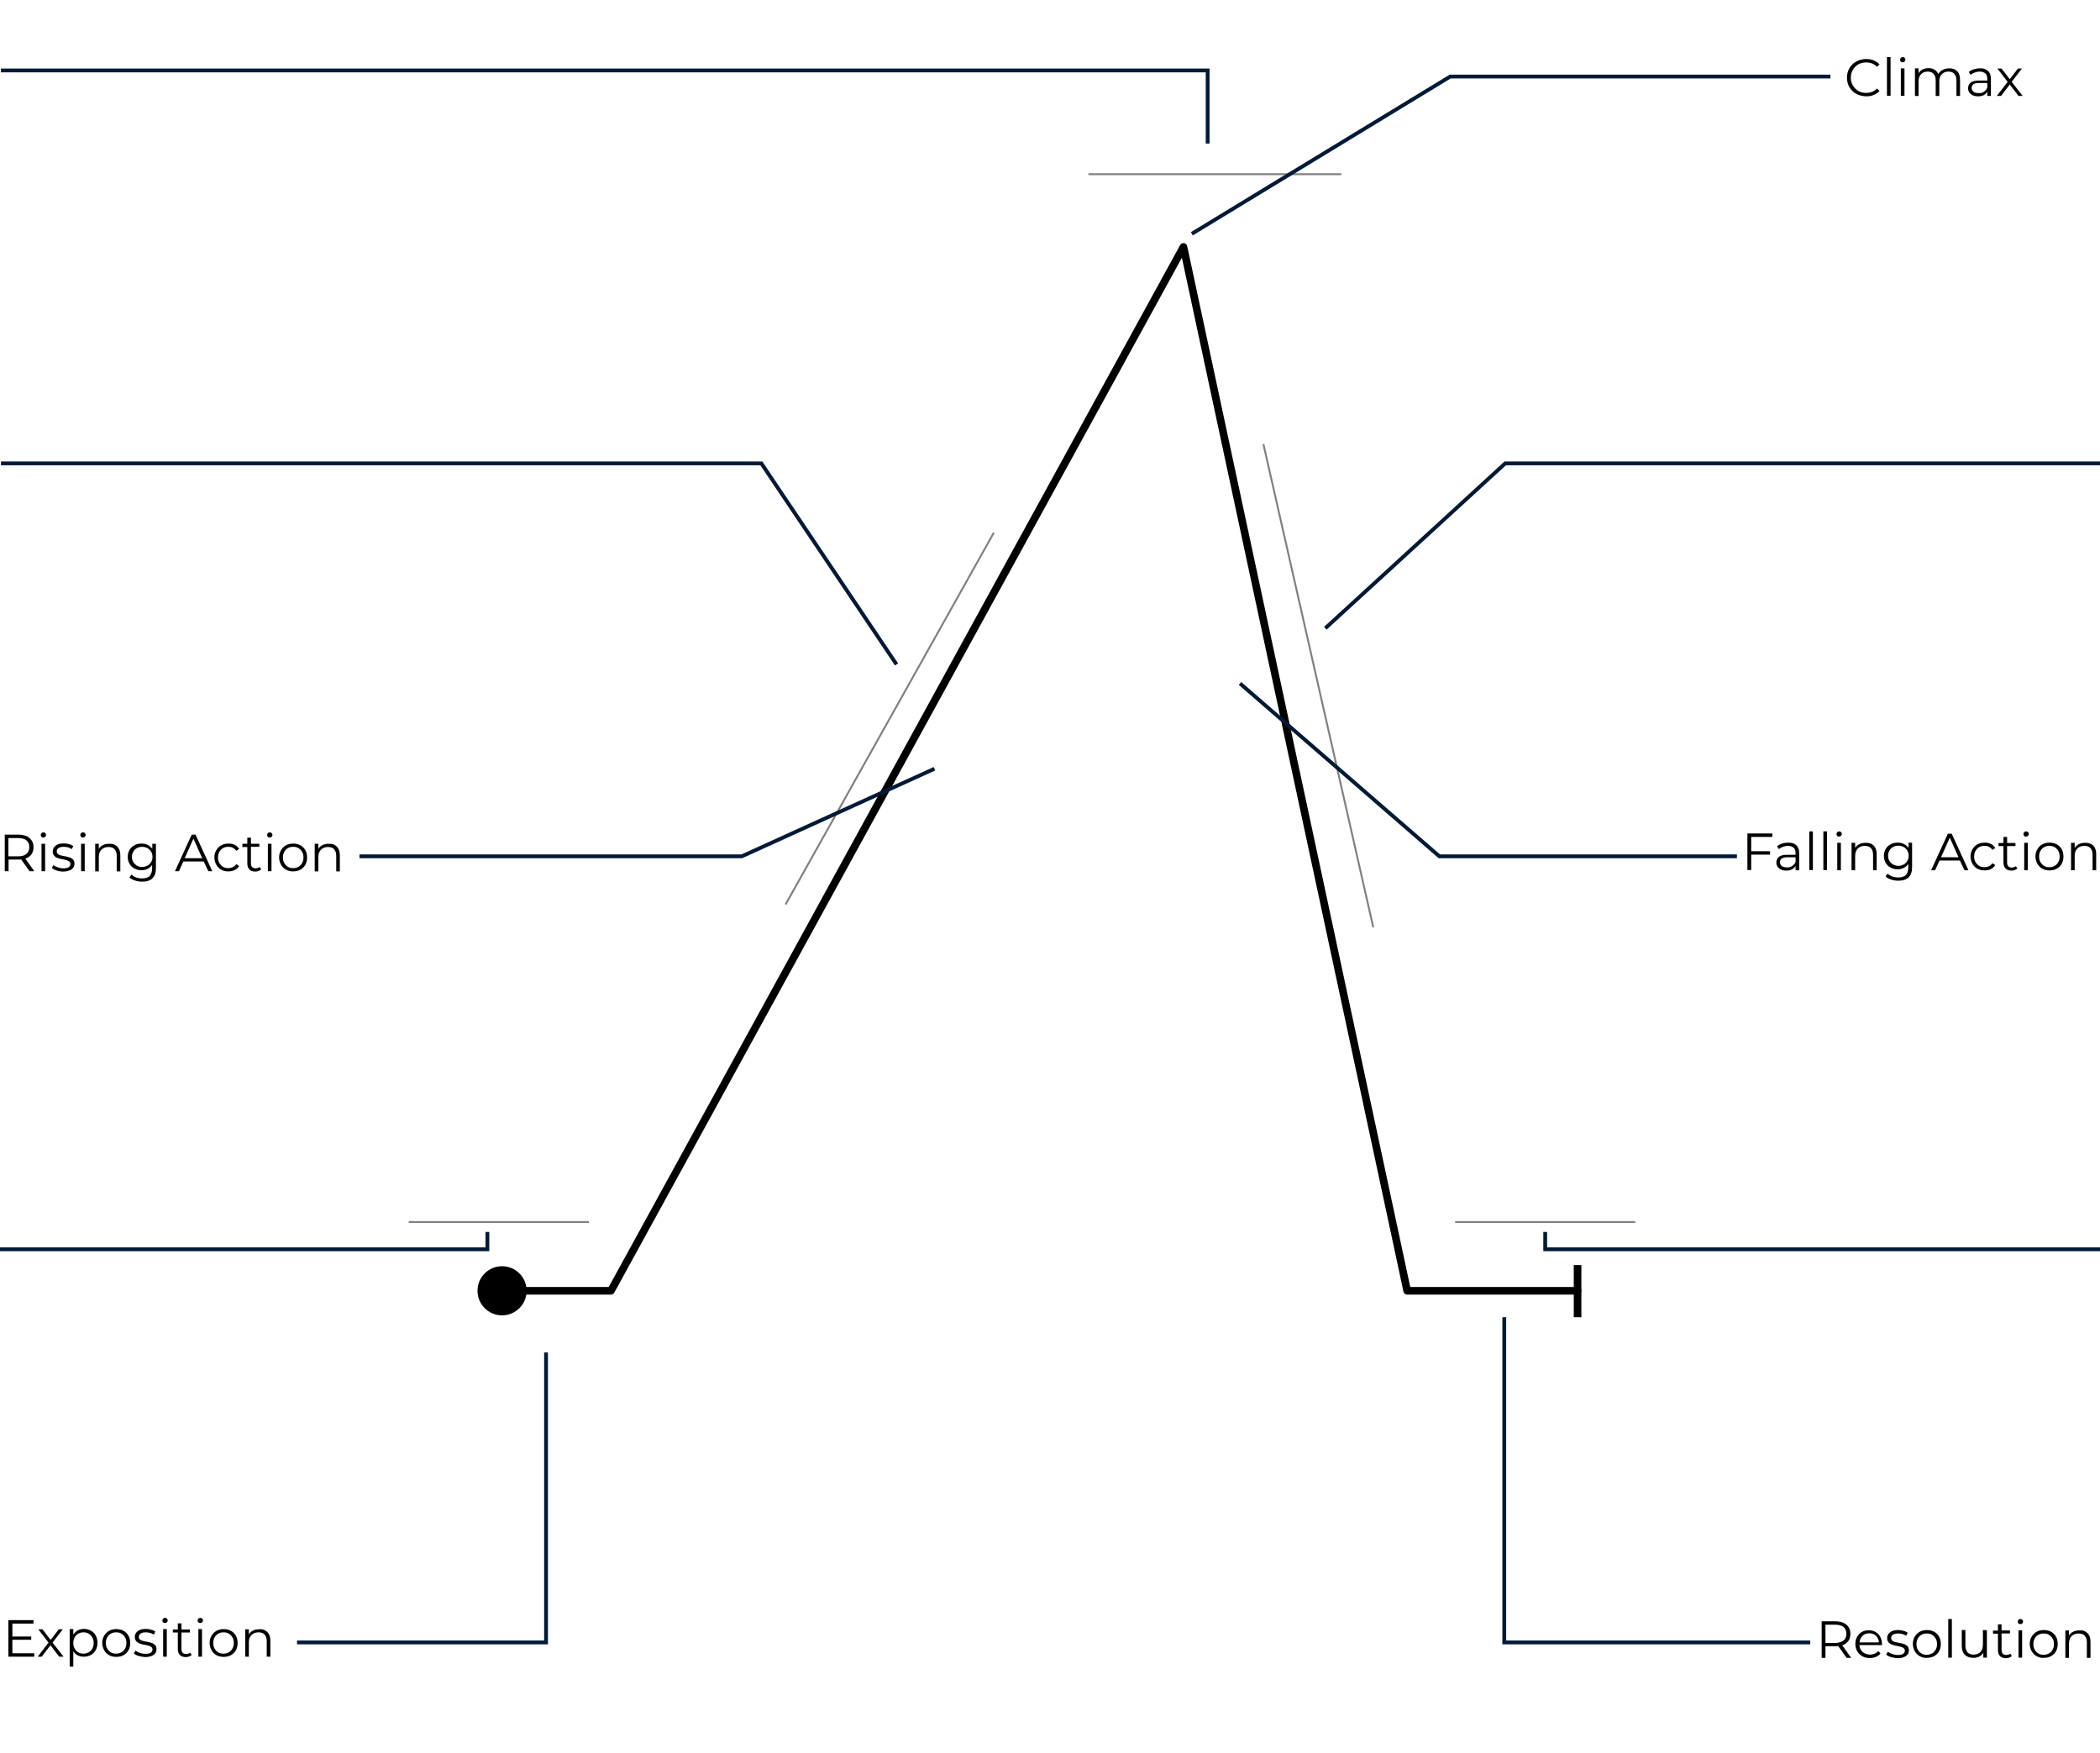 <?xml version="1.0" encoding="UTF-8" standalone="no"?>
<svg
   xmlns:dc="http://purl.org/dc/elements/1.1/"
   xmlns:cc="http://creativecommons.org/ns#"
   xmlns:rdf="http://www.w3.org/1999/02/22-rdf-syntax-ns#"
   xmlns:svg="http://www.w3.org/2000/svg"
   xmlns="http://www.w3.org/2000/svg"
   xmlns:sodipodi="http://sodipodi.sourceforge.net/DTD/sodipodi-0.dtd"
   xmlns:inkscape="http://www.inkscape.org/namespaces/inkscape"
   version="1.1"
   x="0px"
   y="0px"
   viewBox="0 0 1103 921"
   xml:space="preserve"
   id="svg156"
   sodipodi:docname="OPX_Comp_Ch 04_Med01.svg"
   width="1103"
   height="921"
   inkscape:version="1.0.2 (e86c870879, 2021-01-15, custom)"><defs
   id="defs160" /><sodipodi:namedview
   pagecolor="#ffffff"
   bordercolor="#666666"
   borderopacity="1"
   objecttolerance="10"
   gridtolerance="10"
   guidetolerance="10"
   inkscape:pageopacity="0"
   inkscape:pageshadow="2"
   inkscape:window-width="1920"
   inkscape:window-height="1017"
   id="namedview158"
   showgrid="false"
   inkscape:zoom="0.94469628"
   inkscape:cx="551.5"
   inkscape:cy="128.05846"
   inkscape:window-x="-8"
   inkscape:window-y="-8"
   inkscape:window-maximized="1"
   inkscape:current-layer="svg156" />
<style
   type="text/css"
   id="style2">
	.st0{fill:#FFFFFF;}
	.st1{fill:none;stroke:#000000;stroke-width:4;stroke-linecap:round;stroke-linejoin:round;stroke-miterlimit:10;}
	.st2{fill:none;stroke:#000000;stroke-width:4;stroke-miterlimit:10;}
	.st3{fill:none;stroke:#827F7F;stroke-miterlimit:10;}
	.st4{fill:none;stroke:#001A36;stroke-width:2;stroke-miterlimit:10;}
</style>

<g
   id="Layer_1"
   transform="translate(0,27.2)">
	<g
   id="g31">
		<path
   d="m 15.5,430.4 -4.4,-6.2 c -0.5,0.1 -1,0.1 -1.5,0.1 H 4.5 v 6.1 h -2 v -19.2 h 7.2 c 2.4,0 4.4,0.6 5.8,1.8 1.4,1.2 2.1,2.8 2.1,4.8 0,1.5 -0.4,2.8 -1.1,3.8 -0.8,1 -1.8,1.8 -3.2,2.2 l 4.7,6.6 z m -1.6,-9.1 c 1,-0.8 1.5,-2 1.5,-3.5 0,-1.6 -0.5,-2.7 -1.5,-3.6 -1,-0.8 -2.5,-1.2 -4.4,-1.2 H 4.4 v 9.6 h 5.1 c 2,0 3.4,-0.4 4.4,-1.3 z"
   id="path7" />
		<path
   d="m 21.8,412.4 c -0.3,-0.3 -0.4,-0.6 -0.4,-1 0,-0.4 0.1,-0.7 0.4,-1 0.3,-0.3 0.6,-0.4 1,-0.4 0.4,0 0.7,0.1 1,0.4 0.3,0.3 0.4,0.6 0.4,0.9 0,0.4 -0.1,0.7 -0.4,1 -0.3,0.3 -0.6,0.4 -1,0.4 -0.4,0.1 -0.7,0 -1,-0.3 z m 0,3.6 h 1.9 v 14.4 h -1.9 z"
   id="path9" />
		<path
   d="m 29.7,430 c -1.1,-0.3 -1.9,-0.8 -2.5,-1.3 l 0.9,-1.5 c 0.6,0.5 1.4,0.9 2.3,1.2 0.9,0.3 1.9,0.5 2.8,0.5 1.3,0 2.3,-0.2 2.9,-0.6 0.6,-0.4 0.9,-1 0.9,-1.7 0,-0.5 -0.2,-0.9 -0.5,-1.2 -0.3,-0.3 -0.8,-0.5 -1.3,-0.7 -0.5,-0.2 -1.2,-0.3 -2.1,-0.5 -1.2,-0.2 -2.1,-0.4 -2.8,-0.7 -0.7,-0.2 -1.3,-0.6 -1.8,-1.2 -0.5,-0.5 -0.8,-1.3 -0.8,-2.3 0,-1.2 0.5,-2.2 1.5,-3 1,-0.8 2.4,-1.2 4.2,-1.2 0.9,0 1.9,0.1 2.8,0.4 0.9,0.2 1.7,0.6 2.3,1 l -0.8,1.6 c -1.2,-0.8 -2.6,-1.2 -4.2,-1.2 -1.2,0 -2.2,0.2 -2.8,0.7 -0.6,0.4 -0.9,1 -0.9,1.7 0,0.5 0.2,1 0.5,1.3 0.4,0.3 0.8,0.6 1.3,0.7 0.5,0.2 1.3,0.3 2.2,0.5 1.2,0.2 2.1,0.4 2.8,0.7 0.7,0.2 1.3,0.6 1.8,1.1 0.5,0.5 0.7,1.3 0.7,2.2 0,1.3 -0.5,2.3 -1.6,3 -1.1,0.7 -2.5,1.1 -4.4,1.1 -1.2,0 -2.3,-0.2 -3.4,-0.6 z"
   id="path11" />
		<path
   d="m 42.6,412.4 c -0.3,-0.3 -0.4,-0.6 -0.4,-1 0,-0.4 0.1,-0.7 0.4,-1 0.3,-0.3 0.6,-0.4 1,-0.4 0.4,0 0.7,0.1 1,0.4 0.3,0.3 0.4,0.6 0.4,0.9 0,0.4 -0.1,0.7 -0.4,1 -0.3,0.3 -0.6,0.4 -1,0.4 -0.4,0 -0.8,0 -1,-0.3 z m 0,3.6 h 1.9 v 14.4 h -1.9 z"
   id="path13" />
		<path
   d="m 61.6,417.5 c 1.1,1.1 1.6,2.6 1.6,4.6 v 8.4 h -1.9 v -8.2 c 0,-1.5 -0.4,-2.6 -1.1,-3.4 -0.7,-0.8 -1.8,-1.2 -3.2,-1.2 -1.6,0 -2.8,0.5 -3.7,1.4 -0.9,0.9 -1.4,2.2 -1.4,3.8 v 7.6 H 50 V 416 h 1.9 v 2.7 c 0.5,-0.9 1.3,-1.6 2.2,-2 0.9,-0.5 2,-0.7 3.3,-0.7 1.7,-0.1 3.1,0.4 4.2,1.5 z"
   id="path15" />
		<path
   d="m 81.9,416 v 12.7 c 0,2.4 -0.6,4.3 -1.8,5.4 -1.2,1.2 -3,1.8 -5.4,1.8 -1.3,0 -2.6,-0.2 -3.8,-0.6 -1.2,-0.4 -2.2,-0.9 -2.9,-1.6 l 1,-1.5 c 0.7,0.6 1.5,1.1 2.5,1.5 1,0.3 2,0.5 3.1,0.5 1.8,0 3.2,-0.4 4,-1.3 0.8,-0.9 1.3,-2.2 1.3,-4 v -1.8 c -0.6,0.9 -1.4,1.6 -2.4,2.1 -1,0.5 -2.1,0.7 -3.2,0.7 -1.4,0 -2.6,-0.3 -3.7,-0.9 -1.1,-0.6 -2,-1.4 -2.6,-2.5 -0.6,-1.1 -0.9,-2.3 -0.9,-3.6 0,-1.4 0.3,-2.6 0.9,-3.6 0.6,-1.1 1.5,-1.9 2.6,-2.5 1.1,-0.6 2.3,-0.9 3.7,-0.9 1.2,0 2.3,0.2 3.3,0.7 1,0.5 1.8,1.2 2.4,2.1 V 416 Z m -4.5,11.5 c 0.8,-0.4 1.5,-1.1 2,-1.9 0.5,-0.8 0.7,-1.7 0.7,-2.7 0,-1 -0.2,-1.9 -0.7,-2.7 -0.5,-0.8 -1.1,-1.4 -1.9,-1.9 -0.8,-0.4 -1.8,-0.7 -2.8,-0.7 -1,0 -2,0.2 -2.8,0.7 -0.8,0.4 -1.5,1.1 -1.9,1.9 -0.5,0.8 -0.7,1.7 -0.7,2.7 0,1 0.2,1.9 0.7,2.7 0.5,0.8 1.1,1.4 1.9,1.9 0.8,0.5 1.8,0.7 2.8,0.7 1,0 1.8,-0.3 2.7,-0.7 z"
   id="path17" />
		<path
   d="M 107,425.3 H 96.3 l -2.3,5.1 h -2.1 l 8.8,-19.2 h 2 l 8.8,19.2 h -2.1 z m -0.8,-1.7 -4.6,-10.3 -4.6,10.3 z"
   id="path19" />
		<path
   d="m 116.2,429.6 c -1.1,-0.6 -2,-1.5 -2.6,-2.6 -0.6,-1.1 -1,-2.4 -1,-3.8 0,-1.4 0.3,-2.7 1,-3.8 0.6,-1.1 1.5,-2 2.6,-2.6 1.1,-0.6 2.4,-0.9 3.8,-0.9 1.2,0 2.4,0.2 3.3,0.7 1,0.5 1.7,1.2 2.3,2.1 l -1.5,1 c -0.5,-0.7 -1.1,-1.2 -1.8,-1.6 -0.7,-0.4 -1.5,-0.5 -2.4,-0.5 -1,0 -2,0.2 -2.8,0.7 -0.8,0.5 -1.5,1.1 -1.9,2 -0.5,0.9 -0.7,1.8 -0.7,2.9 0,1.1 0.2,2.1 0.7,2.9 0.5,0.8 1.1,1.5 1.9,2 0.8,0.5 1.8,0.7 2.8,0.7 0.9,0 1.7,-0.2 2.4,-0.5 0.7,-0.3 1.3,-0.9 1.8,-1.6 l 1.5,1 c -0.6,0.9 -1.3,1.6 -2.3,2.1 -1,0.5 -2.1,0.7 -3.3,0.7 -1.4,0.1 -2.7,-0.3 -3.8,-0.9 z"
   id="path21" />
		<path
   d="m 137.2,429.5 c -0.4,0.3 -0.8,0.6 -1.4,0.8 -0.5,0.2 -1.1,0.3 -1.7,0.3 -1.4,0 -2.4,-0.4 -3.1,-1.1 -0.7,-0.7 -1.1,-1.8 -1.1,-3.1 v -8.7 h -2.6 V 416 h 2.6 v -3.2 h 1.9 v 3.2 h 4.4 v 1.6 h -4.4 v 8.6 c 0,0.9 0.2,1.5 0.6,2 0.4,0.4 1,0.7 1.8,0.7 0.4,0 0.8,-0.1 1.2,-0.2 0.4,-0.1 0.7,-0.3 1,-0.5 z"
   id="path23" />
		<path
   d="m 140.7,412.4 c -0.3,-0.3 -0.4,-0.6 -0.4,-1 0,-0.4 0.1,-0.7 0.4,-1 0.3,-0.3 0.6,-0.4 1,-0.4 0.4,0 0.7,0.1 1,0.4 0.3,0.3 0.4,0.6 0.4,0.9 0,0.4 -0.1,0.7 -0.4,1 -0.3,0.3 -0.6,0.4 -1,0.4 -0.4,0 -0.7,0 -1,-0.3 z m 0,3.6 h 1.9 v 14.4 h -1.9 z"
   id="path25" />
		<path
   d="m 150.2,429.6 c -1.1,-0.6 -2,-1.5 -2.6,-2.6 -0.6,-1.1 -1,-2.4 -1,-3.8 0,-1.4 0.3,-2.7 1,-3.8 0.6,-1.1 1.5,-2 2.6,-2.6 1.1,-0.6 2.4,-0.9 3.8,-0.9 1.4,0 2.6,0.3 3.8,0.9 1.1,0.6 2,1.5 2.6,2.6 0.6,1.1 0.9,2.4 0.9,3.8 0,1.4 -0.3,2.7 -0.9,3.8 -0.6,1.1 -1.5,2 -2.6,2.6 -1.1,0.6 -2.4,0.9 -3.8,0.9 -1.4,0.1 -2.6,-0.3 -3.8,-0.9 z m 6.6,-1.5 c 0.8,-0.5 1.4,-1.1 1.9,-2 0.5,-0.9 0.7,-1.8 0.7,-2.9 0,-1.1 -0.2,-2.1 -0.7,-2.9 -0.5,-0.9 -1.1,-1.5 -1.9,-2 -0.8,-0.5 -1.7,-0.7 -2.8,-0.7 -1,0 -1.9,0.2 -2.8,0.7 -0.8,0.5 -1.5,1.1 -1.9,2 -0.5,0.9 -0.7,1.8 -0.7,2.9 0,1.1 0.2,2.1 0.7,2.9 0.5,0.9 1.1,1.5 1.9,2 0.8,0.5 1.7,0.7 2.8,0.7 1,0 1.9,-0.2 2.8,-0.7 z"
   id="path27" />
		<path
   d="m 176.9,417.5 c 1.1,1.1 1.6,2.6 1.6,4.6 v 8.4 h -1.9 v -8.2 c 0,-1.5 -0.4,-2.6 -1.1,-3.4 -0.7,-0.8 -1.8,-1.2 -3.2,-1.2 -1.6,0 -2.8,0.5 -3.7,1.4 -0.9,0.9 -1.4,2.2 -1.4,3.8 v 7.6 h -1.9 V 416 h 1.9 v 2.7 c 0.5,-0.9 1.3,-1.6 2.2,-2 0.9,-0.5 2,-0.7 3.3,-0.7 1.7,-0.1 3.2,0.4 4.2,1.5 z"
   id="path29" />
	</g>
	<g
   id="g53">
		<path
   d="M 18,841.2 V 843 H 4.4 v -19.2 h 13.2 v 1.8 H 6.5 v 6.8 h 9.9 v 1.7 H 6.5 v 7.1 z"
   id="path33" />
		<path
   d="m 31.1,843 -4.6,-6 -4.6,6 h -2.1 l 5.7,-7.4 -5.4,-7 h 2.2 l 4.3,5.6 4.3,-5.6 H 33 l -5.4,7 5.8,7.4 z"
   id="path35" />
		<path
   d="m 47.7,829.3 c 1.1,0.6 2,1.5 2.6,2.6 0.6,1.1 0.9,2.4 0.9,3.8 0,1.4 -0.3,2.7 -0.9,3.8 -0.6,1.1 -1.5,2 -2.6,2.6 -1.1,0.6 -2.3,0.9 -3.7,0.9 -1.2,0 -2.2,-0.2 -3.2,-0.7 -0.9,-0.5 -1.7,-1.2 -2.3,-2.1 v 8 h -1.9 v -19.7 h 1.9 v 2.9 c 0.6,-0.9 1.4,-1.7 2.3,-2.2 1,-0.5 2,-0.8 3.2,-0.8 1.3,0 2.6,0.3 3.7,0.9 z m -1.1,11.4 c 0.8,-0.5 1.5,-1.1 1.9,-2 0.5,-0.9 0.7,-1.8 0.7,-2.9 0,-1.1 -0.2,-2.1 -0.7,-2.9 -0.5,-0.9 -1.1,-1.5 -1.9,-2 -0.8,-0.5 -1.7,-0.7 -2.7,-0.7 -1,0 -1.9,0.2 -2.8,0.7 -0.8,0.5 -1.5,1.1 -1.9,2 -0.5,0.9 -0.7,1.8 -0.7,2.9 0,1.1 0.2,2.1 0.7,2.9 0.5,0.9 1.1,1.5 1.9,2 0.8,0.5 1.7,0.7 2.8,0.7 1,0 1.9,-0.3 2.7,-0.7 z"
   id="path37" />
		<path
   d="m 57.3,842.2 c -1.1,-0.6 -2,-1.5 -2.6,-2.6 -0.6,-1.1 -1,-2.4 -1,-3.8 0,-1.4 0.3,-2.7 1,-3.8 0.6,-1.1 1.5,-2 2.6,-2.6 1.1,-0.6 2.4,-0.9 3.8,-0.9 1.4,0 2.6,0.3 3.8,0.9 1.1,0.6 2,1.5 2.6,2.6 0.6,1.1 0.9,2.4 0.9,3.8 0,1.4 -0.3,2.7 -0.9,3.8 -0.6,1.1 -1.5,2 -2.6,2.6 -1.1,0.6 -2.4,0.9 -3.8,0.9 -1.5,0 -2.7,-0.3 -3.8,-0.9 z m 6.5,-1.5 c 0.8,-0.5 1.4,-1.1 1.9,-2 0.5,-0.9 0.7,-1.8 0.7,-2.9 0,-1.1 -0.2,-2.1 -0.7,-2.9 -0.5,-0.9 -1.1,-1.5 -1.9,-2 -0.8,-0.5 -1.7,-0.7 -2.8,-0.7 -1,0 -1.9,0.2 -2.8,0.7 -0.8,0.5 -1.5,1.1 -1.9,2 -0.5,0.9 -0.7,1.8 -0.7,2.9 0,1.1 0.2,2.1 0.7,2.9 0.5,0.9 1.1,1.5 1.9,2 0.8,0.5 1.7,0.7 2.8,0.7 1.1,0 2,-0.3 2.8,-0.7 z"
   id="path39" />
		<path
   d="m 72.8,842.6 c -1.1,-0.3 -1.9,-0.8 -2.5,-1.3 l 0.9,-1.5 c 0.6,0.5 1.4,0.9 2.3,1.2 0.9,0.3 1.9,0.5 2.8,0.5 1.3,0 2.3,-0.2 2.9,-0.6 0.6,-0.4 0.9,-1 0.9,-1.7 0,-0.5 -0.2,-0.9 -0.5,-1.2 -0.3,-0.3 -0.8,-0.5 -1.3,-0.7 -0.5,-0.2 -1.2,-0.3 -2.1,-0.5 -1.2,-0.2 -2.1,-0.4 -2.8,-0.7 -0.7,-0.3 -1.3,-0.6 -1.8,-1.2 -0.5,-0.5 -0.8,-1.3 -0.8,-2.3 0,-1.2 0.5,-2.2 1.5,-3 1,-0.8 2.4,-1.2 4.2,-1.2 0.9,0 1.9,0.1 2.8,0.4 0.9,0.2 1.7,0.6 2.3,1 l -0.8,1.6 c -1.2,-0.8 -2.6,-1.2 -4.2,-1.2 -1.2,0 -2.2,0.2 -2.8,0.7 -0.6,0.4 -0.9,1 -0.9,1.7 0,0.5 0.2,1 0.5,1.3 0.4,0.3 0.8,0.6 1.3,0.7 0.5,0.2 1.3,0.3 2.2,0.5 1.2,0.2 2.1,0.4 2.8,0.7 0.7,0.2 1.3,0.6 1.8,1.1 0.5,0.5 0.7,1.3 0.7,2.2 0,1.3 -0.5,2.3 -1.6,3 -1.1,0.7 -2.5,1.1 -4.4,1.1 -1.2,-0.1 -2.3,-0.3 -3.4,-0.6 z"
   id="path41" />
		<path
   d="m 85.7,825 c -0.3,-0.3 -0.4,-0.6 -0.4,-1 0,-0.4 0.1,-0.7 0.4,-1 0.3,-0.3 0.6,-0.4 1,-0.4 0.4,0 0.7,0.1 1,0.4 0.3,0.3 0.4,0.6 0.4,0.9 0,0.4 -0.1,0.7 -0.4,1 -0.3,0.3 -0.6,0.4 -1,0.4 -0.4,0 -0.7,-0.1 -1,-0.3 z m 0,3.5 h 1.9 V 843 h -1.9 z"
   id="path43" />
		<path
   d="m 100.7,842.1 c -0.4,0.3 -0.8,0.6 -1.4,0.8 -0.5,0.2 -1.1,0.3 -1.7,0.3 -1.4,0 -2.4,-0.4 -3.1,-1.1 -0.7,-0.7 -1.1,-1.8 -1.1,-3.1 v -8.7 h -2.6 v -1.6 h 2.6 v -3.2 h 1.9 v 3.2 h 4.4 v 1.6 h -4.4 v 8.6 c 0,0.9 0.2,1.5 0.6,2 0.4,0.4 1,0.7 1.8,0.7 0.4,0 0.8,-0.1 1.2,-0.2 0.4,-0.1 0.7,-0.3 1,-0.5 z"
   id="path45" />
		<path
   d="m 104.2,825 c -0.3,-0.3 -0.4,-0.6 -0.4,-1 0,-0.4 0.1,-0.7 0.4,-1 0.3,-0.3 0.6,-0.4 1,-0.4 0.4,0 0.7,0.1 1,0.4 0.3,0.3 0.4,0.6 0.4,0.9 0,0.4 -0.1,0.7 -0.4,1 -0.3,0.3 -0.6,0.4 -1,0.4 -0.4,0 -0.7,-0.1 -1,-0.3 z m 0,3.5 h 1.9 V 843 h -1.9 z"
   id="path47" />
		<path
   d="m 113.7,842.2 c -1.1,-0.6 -2,-1.5 -2.6,-2.6 -0.6,-1.1 -1,-2.4 -1,-3.8 0,-1.4 0.3,-2.7 1,-3.8 0.6,-1.1 1.5,-2 2.6,-2.6 1.1,-0.6 2.4,-0.9 3.8,-0.9 1.4,0 2.6,0.3 3.8,0.9 1.1,0.6 2,1.5 2.6,2.6 0.6,1.1 0.9,2.4 0.9,3.8 0,1.4 -0.3,2.7 -0.9,3.8 -0.6,1.1 -1.5,2 -2.6,2.6 -1.1,0.6 -2.4,0.9 -3.8,0.9 -1.4,0 -2.7,-0.3 -3.8,-0.9 z m 6.5,-1.5 c 0.8,-0.5 1.4,-1.1 1.9,-2 0.5,-0.9 0.7,-1.8 0.7,-2.9 0,-1.1 -0.2,-2.1 -0.7,-2.9 -0.5,-0.9 -1.1,-1.5 -1.9,-2 -0.8,-0.5 -1.7,-0.7 -2.8,-0.7 -1,0 -1.9,0.2 -2.8,0.7 -0.8,0.5 -1.5,1.1 -1.9,2 -0.5,0.9 -0.7,1.8 -0.7,2.9 0,1.1 0.2,2.1 0.7,2.9 0.5,0.9 1.1,1.5 1.9,2 0.8,0.5 1.7,0.7 2.8,0.7 1.1,0 2,-0.3 2.8,-0.7 z"
   id="path49" />
		<path
   d="m 140.4,830 c 1.1,1.1 1.6,2.6 1.6,4.6 v 8.4 h -1.9 v -8.2 c 0,-1.5 -0.4,-2.6 -1.1,-3.4 -0.7,-0.8 -1.8,-1.2 -3.2,-1.2 -1.6,0 -2.8,0.5 -3.7,1.4 -0.9,0.9 -1.4,2.2 -1.4,3.8 v 7.6 h -1.9 v -14.4 h 1.9 v 2.7 c 0.5,-0.9 1.3,-1.6 2.2,-2 0.9,-0.5 2,-0.7 3.3,-0.7 1.7,-0.2 3.1,0.4 4.2,1.4 z"
   id="path51" />
	</g>
	<g
   id="g67">
		<path
   d="m 975,22.1 c -1.5,-0.8 -2.7,-2 -3.6,-3.5 -0.9,-1.5 -1.3,-3.2 -1.3,-5 0,-1.8 0.4,-3.5 1.3,-5 0.9,-1.5 2.1,-2.7 3.6,-3.5 1.5,-0.8 3.3,-1.3 5.2,-1.3 1.4,0 2.7,0.2 3.9,0.7 1.2,0.5 2.2,1.2 3.1,2.1 l -1.3,1.3 c -1.5,-1.5 -3.4,-2.3 -5.7,-2.3 -1.5,0 -2.9,0.3 -4.1,1 -1.2,0.7 -2.2,1.6 -2.9,2.9 -0.7,1.2 -1.1,2.6 -1.1,4.1 0,1.5 0.4,2.9 1.1,4.1 0.7,1.2 1.7,2.2 2.9,2.9 1.2,0.7 2.6,1 4.1,1 2.3,0 4.2,-0.8 5.7,-2.3 l 1.3,1.3 c -0.8,0.9 -1.9,1.6 -3.1,2.1 -1.2,0.5 -2.5,0.7 -4,0.7 -1.9,-0.1 -3.6,-0.5 -5.1,-1.3 z"
   id="path55" />
		<path
   d="m 991.1,2.8 h 1.9 v 20.3 h -1.9 z"
   id="path57" />
		<path
   d="m 998.4,5.2 c -0.3,-0.3 -0.4,-0.6 -0.4,-1 0,-0.4 0.1,-0.7 0.4,-1 0.3,-0.3 0.6,-0.4 1,-0.4 0.4,0 0.7,0.1 1,0.4 0.3,0.3 0.4,0.6 0.4,0.9 0,0.4 -0.1,0.7 -0.4,1 -0.3,0.3 -0.6,0.4 -1,0.4 -0.4,0.1 -0.7,0 -1,-0.3 z m 0,3.5 h 1.9 v 14.4 h -1.9 z"
   id="path59" />
		<path
   d="m 1028,10.2 c 1,1 1.5,2.6 1.5,4.6 v 8.4 h -1.9 V 15 c 0,-1.5 -0.4,-2.6 -1.1,-3.4 -0.7,-0.8 -1.7,-1.2 -3.1,-1.2 -1.5,0 -2.7,0.5 -3.5,1.4 -0.9,0.9 -1.3,2.2 -1.3,3.8 v 7.6 h -1.9 V 15 c 0,-1.5 -0.4,-2.6 -1.1,-3.4 -0.7,-0.8 -1.7,-1.2 -3.1,-1.2 -1.5,0 -2.7,0.5 -3.5,1.4 -0.9,0.9 -1.3,2.2 -1.3,3.8 v 7.6 h -1.9 V 8.7 h 1.9 v 2.6 c 0.5,-0.9 1.2,-1.6 2.1,-2 0.9,-0.5 2,-0.7 3.2,-0.7 1.2,0 2.2,0.3 3.1,0.8 0.9,0.5 1.5,1.3 2,2.3 0.5,-1 1.3,-1.7 2.3,-2.2 1,-0.5 2.1,-0.8 3.4,-0.8 1.8,-0.1 3.2,0.5 4.2,1.5 z"
   id="path61" />
		<path
   d="m 1044.2,10.1 c 1,0.9 1.5,2.3 1.5,4.2 v 8.9 h -1.9 V 21 c -0.4,0.7 -1.1,1.3 -1.9,1.8 -0.8,0.4 -1.9,0.6 -3,0.6 -1.6,0 -2.9,-0.4 -3.8,-1.2 -0.9,-0.8 -1.4,-1.8 -1.4,-3 0,-1.2 0.4,-2.2 1.3,-3 0.9,-0.7 2.3,-1.1 4.2,-1.1 h 4.6 v -0.9 c 0,-1.2 -0.3,-2.2 -1,-2.8 -0.7,-0.6 -1.7,-1 -3,-1 -0.9,0 -1.8,0.2 -2.6,0.5 -0.8,0.3 -1.6,0.7 -2.2,1.2 l -0.9,-1.5 c 0.7,-0.6 1.6,-1.1 2.6,-1.4 1,-0.3 2.1,-0.5 3.2,-0.5 1.9,-0.1 3.3,0.4 4.3,1.4 z M 1042,21 c 0.8,-0.5 1.4,-1.2 1.8,-2.2 v -2.4 h -4.5 c -2.5,0 -3.7,0.9 -3.7,2.6 0,0.8 0.3,1.5 1,2 0.6,0.5 1.5,0.7 2.7,0.7 1,0.1 2,-0.2 2.7,-0.7 z"
   id="path63" />
		<path
   d="m 1060.2,23.2 -4.6,-6 -4.6,6 h -2.2 l 5.7,-7.4 -5.4,-7 h 2.2 l 4.3,5.6 4.3,-5.6 h 2.1 l -5.4,7 5.8,7.4 z"
   id="path65" />
	</g>
	<g
   id="g95">
		<path
   d="m 919.8,412.4 v 7.5 h 9.9 v 1.8 h -9.9 v 8.1 h -2 v -19.2 h 13.1 v 1.8 z"
   id="path69" />
		<path
   d="m 943.5,416.8 c 1,0.9 1.5,2.3 1.5,4.2 v 8.9 h -1.9 v -2.2 c -0.4,0.7 -1.1,1.3 -1.9,1.8 -0.8,0.4 -1.9,0.6 -3,0.6 -1.6,0 -2.9,-0.4 -3.8,-1.2 -0.9,-0.8 -1.4,-1.8 -1.4,-3 0,-1.2 0.4,-2.2 1.3,-3 0.9,-0.7 2.3,-1.1 4.2,-1.1 h 4.6 v -0.9 c 0,-1.2 -0.3,-2.2 -1,-2.8 -0.7,-0.6 -1.7,-1 -3,-1 -0.9,0 -1.8,0.2 -2.6,0.5 -0.8,0.3 -1.6,0.7 -2.2,1.2 l -0.9,-1.5 c 0.7,-0.6 1.6,-1.1 2.6,-1.4 1,-0.3 2.1,-0.5 3.2,-0.5 1.9,0 3.3,0.4 4.3,1.4 z m -2.2,10.9 c 0.8,-0.5 1.4,-1.2 1.8,-2.2 v -2.4 h -4.5 c -2.5,0 -3.7,0.9 -3.7,2.6 0,0.8 0.3,1.5 1,2 0.6,0.5 1.5,0.7 2.7,0.7 1,0.1 1.9,-0.2 2.7,-0.7 z"
   id="path71" />
		<path
   d="m 950.3,409.5 h 1.9 v 20.3 h -1.9 z"
   id="path73" />
		<path
   d="m 957.7,409.5 h 1.9 v 20.3 h -1.9 z"
   id="path75" />
		<path
   d="m 965,411.9 c -0.3,-0.3 -0.4,-0.6 -0.4,-1 0,-0.4 0.1,-0.7 0.4,-1 0.3,-0.3 0.6,-0.4 1,-0.4 0.4,0 0.7,0.1 1,0.4 0.3,0.3 0.4,0.6 0.4,0.9 0,0.4 -0.1,0.7 -0.4,1 -0.3,0.3 -0.6,0.4 -1,0.4 -0.4,0 -0.7,0 -1,-0.3 z m 0,3.6 h 1.9 v 14.4 H 965 Z"
   id="path77" />
		<path
   d="m 984.1,416.9 c 1.1,1.1 1.6,2.6 1.6,4.6 v 8.4 h -1.9 v -8.2 c 0,-1.5 -0.4,-2.6 -1.1,-3.4 -0.7,-0.8 -1.8,-1.2 -3.2,-1.2 -1.6,0 -2.8,0.5 -3.7,1.4 -0.9,0.9 -1.4,2.2 -1.4,3.8 v 7.6 h -1.9 v -14.4 h 1.9 v 2.7 c 0.5,-0.9 1.3,-1.6 2.2,-2 0.9,-0.5 2,-0.7 3.3,-0.7 1.7,-0.1 3.1,0.4 4.2,1.4 z"
   id="path79" />
		<path
   d="m 1004.3,415.5 v 12.7 c 0,2.4 -0.6,4.3 -1.8,5.4 -1.2,1.2 -3,1.8 -5.4,1.8 -1.3,0 -2.6,-0.2 -3.8,-0.6 -1.2,-0.4 -2.2,-0.9 -2.9,-1.6 l 1,-1.5 c 0.7,0.6 1.5,1.1 2.5,1.5 1,0.3 2,0.5 3.1,0.5 1.8,0 3.2,-0.4 4,-1.3 0.9,-0.9 1.3,-2.2 1.3,-4 v -1.8 c -0.6,0.9 -1.4,1.6 -2.4,2.1 -1,0.5 -2.1,0.7 -3.2,0.7 -1.4,0 -2.6,-0.3 -3.7,-0.9 -1.1,-0.6 -2,-1.4 -2.6,-2.5 -0.6,-1.1 -0.9,-2.3 -0.9,-3.6 0,-1.4 0.3,-2.6 0.9,-3.6 0.6,-1.1 1.5,-1.9 2.6,-2.5 1.1,-0.6 2.3,-0.9 3.7,-0.9 1.2,0 2.3,0.2 3.3,0.7 1,0.5 1.8,1.2 2.4,2.1 v -2.8 z m -4.5,11.4 c 0.8,-0.4 1.5,-1.1 2,-1.9 0.5,-0.8 0.7,-1.7 0.7,-2.7 0,-1 -0.2,-1.9 -0.7,-2.7 -0.5,-0.8 -1.1,-1.4 -1.9,-1.9 -0.8,-0.4 -1.8,-0.7 -2.8,-0.7 -1,0 -2,0.2 -2.8,0.7 -0.8,0.4 -1.5,1.1 -1.9,1.9 -0.5,0.8 -0.7,1.7 -0.7,2.7 0,1 0.2,1.9 0.7,2.7 0.5,0.8 1.1,1.4 1.9,1.9 0.8,0.4 1.8,0.7 2.8,0.7 0.9,0 1.9,-0.2 2.7,-0.7 z"
   id="path81" />
		<path
   d="m 1029.4,424.8 h -10.7 l -2.3,5.1 h -2.1 l 8.8,-19.2 h 2 l 8.8,19.2 h -2.1 z m -0.7,-1.7 -4.6,-10.3 -4.6,10.3 z"
   id="path83" />
		<path
   d="m 1038.6,429.1 c -1.1,-0.6 -2,-1.5 -2.6,-2.6 -0.6,-1.1 -1,-2.4 -1,-3.8 0,-1.4 0.3,-2.7 1,-3.8 0.6,-1.1 1.5,-2 2.6,-2.6 1.1,-0.6 2.4,-0.9 3.8,-0.9 1.2,0 2.4,0.2 3.3,0.7 1,0.5 1.7,1.2 2.3,2.1 l -1.5,1 c -0.5,-0.7 -1.1,-1.2 -1.8,-1.6 -0.7,-0.4 -1.5,-0.5 -2.4,-0.5 -1,0 -2,0.2 -2.8,0.7 -0.8,0.5 -1.5,1.1 -1.9,2 -0.5,0.9 -0.7,1.8 -0.7,2.9 0,1.1 0.2,2.1 0.7,2.9 0.5,0.8 1.1,1.5 1.9,2 0.8,0.5 1.8,0.7 2.8,0.7 0.9,0 1.7,-0.2 2.4,-0.5 0.7,-0.3 1.3,-0.9 1.8,-1.6 l 1.5,1 c -0.6,0.9 -1.3,1.6 -2.3,2.1 -1,0.5 -2.1,0.7 -3.3,0.7 -1.4,0 -2.7,-0.3 -3.8,-0.9 z"
   id="path85" />
		<path
   d="m 1059.6,429 c -0.4,0.3 -0.8,0.6 -1.4,0.8 -0.5,0.2 -1.1,0.3 -1.7,0.3 -1.4,0 -2.4,-0.4 -3.1,-1.1 -0.7,-0.7 -1.1,-1.8 -1.1,-3.1 v -8.7 h -2.6 v -1.6 h 2.6 v -3.2 h 1.9 v 3.2 h 4.4 v 1.6 h -4.4 v 8.6 c 0,0.9 0.2,1.5 0.6,2 0.4,0.4 1,0.7 1.8,0.7 0.4,0 0.8,-0.1 1.2,-0.2 0.4,-0.1 0.7,-0.3 1,-0.5 z"
   id="path87" />
		<path
   d="m 1063.2,411.9 c -0.3,-0.3 -0.4,-0.6 -0.4,-1 0,-0.4 0.1,-0.7 0.4,-1 0.3,-0.3 0.6,-0.4 1,-0.4 0.4,0 0.7,0.1 1,0.4 0.3,0.3 0.4,0.6 0.4,0.9 0,0.4 -0.1,0.7 -0.4,1 -0.3,0.3 -0.6,0.4 -1,0.4 -0.4,0.1 -0.8,0 -1,-0.3 z m 0,3.6 h 1.9 v 14.4 h -1.9 z"
   id="path89" />
		<path
   d="m 1072.7,429.1 c -1.1,-0.6 -2,-1.5 -2.6,-2.6 -0.6,-1.1 -1,-2.4 -1,-3.8 0,-1.4 0.3,-2.7 1,-3.8 0.6,-1.1 1.5,-2 2.6,-2.6 1.1,-0.6 2.4,-0.9 3.8,-0.9 1.4,0 2.6,0.3 3.8,0.9 1.1,0.6 2,1.5 2.6,2.6 0.6,1.1 0.9,2.4 0.9,3.8 0,1.4 -0.3,2.7 -0.9,3.8 -0.6,1.1 -1.5,2 -2.6,2.6 -1.1,0.6 -2.4,0.9 -3.8,0.9 -1.4,0 -2.7,-0.3 -3.8,-0.9 z m 6.5,-1.5 c 0.8,-0.5 1.4,-1.1 1.9,-2 0.5,-0.9 0.7,-1.8 0.7,-2.9 0,-1.1 -0.2,-2.1 -0.7,-2.9 -0.5,-0.9 -1.1,-1.5 -1.9,-2 -0.8,-0.5 -1.7,-0.7 -2.8,-0.7 -1,0 -1.9,0.2 -2.8,0.7 -0.8,0.5 -1.5,1.1 -1.9,2 -0.5,0.9 -0.7,1.8 -0.7,2.9 0,1.1 0.2,2.1 0.7,2.9 0.5,0.9 1.1,1.5 1.9,2 0.8,0.5 1.7,0.7 2.8,0.7 1.1,0 2,-0.2 2.8,-0.7 z"
   id="path91" />
		<path
   d="m 1099.4,416.9 c 1.1,1.1 1.6,2.6 1.6,4.6 v 8.4 h -1.9 v -8.2 c 0,-1.5 -0.4,-2.6 -1.1,-3.4 -0.7,-0.8 -1.8,-1.2 -3.2,-1.2 -1.6,0 -2.8,0.5 -3.7,1.4 -0.9,0.9 -1.4,2.2 -1.4,3.8 v 7.6 h -1.9 v -14.4 h 1.9 v 2.7 c 0.5,-0.9 1.3,-1.6 2.2,-2 0.9,-0.5 2,-0.7 3.3,-0.7 1.7,-0.1 3.1,0.4 4.2,1.4 z"
   id="path93" />
	</g>
	<g
   id="g117">
		<path
   d="m 969.9,843.6 -4.4,-6.2 c -0.5,0.1 -1,0.1 -1.5,0.1 h -5.2 v 6.1 h -2 v -19.2 h 7.2 c 2.4,0 4.4,0.6 5.8,1.8 1.4,1.2 2.1,2.8 2.1,4.8 0,1.5 -0.4,2.8 -1.1,3.8 -0.8,1 -1.8,1.8 -3.2,2.2 l 4.7,6.6 z m -1.6,-9.1 c 1,-0.8 1.5,-2 1.5,-3.5 0,-1.6 -0.5,-2.7 -1.5,-3.6 -1,-0.8 -2.5,-1.2 -4.4,-1.2 h -5.1 v 9.6 h 5.1 c 1.9,-0.1 3.4,-0.5 4.4,-1.3 z"
   id="path97" />
		<path
   d="m 988.7,836.9 h -12.1 c 0.1,1.5 0.7,2.7 1.7,3.6 1,0.9 2.4,1.4 3.9,1.4 0.9,0 1.7,-0.2 2.5,-0.5 0.7,-0.3 1.4,-0.8 1.9,-1.4 l 1.1,1.3 c -0.6,0.8 -1.4,1.4 -2.4,1.8 -1,0.4 -2,0.6 -3.2,0.6 -1.5,0 -2.8,-0.3 -3.9,-0.9 -1.1,-0.6 -2,-1.5 -2.7,-2.6 -0.6,-1.1 -1,-2.4 -1,-3.8 0,-1.4 0.3,-2.7 0.9,-3.8 0.6,-1.1 1.5,-2 2.5,-2.6 1.1,-0.6 2.3,-0.9 3.6,-0.9 1.3,0 2.5,0.3 3.6,0.9 1.1,0.6 1.9,1.5 2.5,2.6 0.6,1.1 0.9,2.4 0.9,3.8 z M 978.3,832 c -0.9,0.9 -1.5,2 -1.6,3.5 h 10.2 c -0.1,-1.4 -0.7,-2.6 -1.6,-3.5 -0.9,-0.9 -2.1,-1.3 -3.5,-1.3 -1.4,0 -2.6,0.4 -3.5,1.3 z"
   id="path99" />
		<path
   d="m 993.2,843.2 c -1.1,-0.3 -1.9,-0.8 -2.5,-1.3 l 0.9,-1.5 c 0.6,0.5 1.4,0.9 2.3,1.2 0.9,0.3 1.9,0.5 2.8,0.5 1.3,0 2.3,-0.2 2.9,-0.6 0.6,-0.4 0.9,-1 0.9,-1.7 0,-0.5 -0.2,-0.9 -0.5,-1.2 -0.3,-0.3 -0.8,-0.5 -1.3,-0.7 -0.5,-0.2 -1.2,-0.3 -2.1,-0.5 -1.2,-0.2 -2.1,-0.4 -2.8,-0.7 -0.7,-0.3 -1.3,-0.6 -1.8,-1.2 -0.5,-0.5 -0.8,-1.3 -0.8,-2.3 0,-1.2 0.5,-2.2 1.5,-3 1,-0.8 2.4,-1.2 4.2,-1.2 0.9,0 1.9,0.1 2.8,0.4 0.9,0.2 1.7,0.6 2.3,1 l -0.8,1.6 c -1.2,-0.8 -2.6,-1.2 -4.2,-1.2 -1.2,0 -2.2,0.2 -2.8,0.7 -0.6,0.4 -0.9,1 -0.9,1.7 0,0.5 0.2,1 0.5,1.3 0.4,0.3 0.8,0.6 1.3,0.7 0.5,0.2 1.3,0.3 2.2,0.5 1.2,0.2 2.1,0.4 2.8,0.7 0.7,0.2 1.3,0.6 1.8,1.1 0.5,0.5 0.7,1.3 0.7,2.2 0,1.3 -0.5,2.3 -1.6,3 -1.1,0.7 -2.5,1.1 -4.4,1.1 -1.2,-0.1 -2.3,-0.3 -3.4,-0.6 z"
   id="path101" />
		<path
   d="m 1008.3,842.7 c -1.1,-0.6 -2,-1.5 -2.6,-2.6 -0.6,-1.1 -1,-2.4 -1,-3.8 0,-1.4 0.3,-2.7 1,-3.8 0.6,-1.1 1.5,-2 2.6,-2.6 1.1,-0.6 2.4,-0.9 3.8,-0.9 1.4,0 2.6,0.3 3.8,0.9 1.1,0.6 2,1.5 2.6,2.6 0.6,1.1 0.9,2.4 0.9,3.8 0,1.4 -0.3,2.7 -0.9,3.8 -0.6,1.1 -1.5,2 -2.6,2.6 -1.1,0.6 -2.4,0.9 -3.8,0.9 -1.5,0.1 -2.7,-0.2 -3.8,-0.9 z m 6.5,-1.4 c 0.8,-0.5 1.4,-1.1 1.9,-2 0.5,-0.9 0.7,-1.8 0.7,-2.9 0,-1.1 -0.2,-2.1 -0.7,-2.9 -0.5,-0.9 -1.1,-1.5 -1.9,-2 -0.8,-0.5 -1.7,-0.7 -2.8,-0.7 -1,0 -1.9,0.2 -2.8,0.7 -0.8,0.5 -1.5,1.1 -1.9,2 -0.5,0.9 -0.7,1.8 -0.7,2.9 0,1.1 0.2,2.1 0.7,2.9 0.5,0.9 1.1,1.5 1.9,2 0.8,0.5 1.7,0.7 2.8,0.7 1,0 1.9,-0.3 2.8,-0.7 z"
   id="path103" />
		<path
   d="m 1023.3,823.2 h 1.9 v 20.3 h -1.9 z"
   id="path105" />
		<path
   d="m 1043.6,829.1 v 14.4 h -1.9 v -2.6 c -0.5,0.9 -1.2,1.6 -2.1,2 -0.9,0.5 -1.9,0.7 -3.1,0.7 -1.9,0 -3.4,-0.5 -4.5,-1.6 -1.1,-1.1 -1.6,-2.6 -1.6,-4.6 V 829 h 1.9 v 8.2 c 0,1.5 0.4,2.7 1.1,3.5 0.7,0.8 1.8,1.2 3.2,1.2 1.5,0 2.7,-0.5 3.6,-1.4 0.9,-0.9 1.3,-2.2 1.3,-3.9 V 829 Z"
   id="path107" />
		<path
   d="m 1056.7,842.7 c -0.4,0.3 -0.8,0.6 -1.4,0.8 -0.5,0.2 -1.1,0.3 -1.7,0.3 -1.4,0 -2.4,-0.4 -3.1,-1.1 -0.7,-0.7 -1.1,-1.8 -1.1,-3.1 v -8.7 h -2.6 v -1.6 h 2.6 V 826 h 1.9 v 3.2 h 4.4 v 1.6 h -4.4 v 8.6 c 0,0.9 0.2,1.5 0.6,2 0.4,0.4 1,0.7 1.8,0.7 0.4,0 0.8,-0.1 1.2,-0.2 0.4,-0.1 0.7,-0.3 1,-0.5 z"
   id="path109" />
		<path
   d="m 1060.2,825.6 c -0.3,-0.3 -0.4,-0.6 -0.4,-1 0,-0.4 0.1,-0.7 0.4,-1 0.3,-0.3 0.6,-0.4 1,-0.4 0.4,0 0.7,0.1 1,0.4 0.3,0.3 0.4,0.6 0.4,0.9 0,0.4 -0.1,0.7 -0.4,1 -0.3,0.3 -0.6,0.4 -1,0.4 -0.4,0 -0.7,-0.1 -1,-0.3 z m 0,3.5 h 1.9 v 14.4 h -1.9 z"
   id="path111" />
		<path
   d="m 1069.7,842.7 c -1.1,-0.6 -2,-1.5 -2.6,-2.6 -0.6,-1.1 -1,-2.4 -1,-3.8 0,-1.4 0.3,-2.7 1,-3.8 0.6,-1.1 1.5,-2 2.6,-2.6 1.1,-0.6 2.4,-0.9 3.8,-0.9 1.4,0 2.6,0.3 3.8,0.9 1.1,0.6 2,1.5 2.6,2.6 0.6,1.1 0.9,2.4 0.9,3.8 0,1.4 -0.3,2.7 -0.9,3.8 -0.6,1.1 -1.5,2 -2.6,2.6 -1.1,0.6 -2.4,0.9 -3.8,0.9 -1.4,0.1 -2.7,-0.2 -3.8,-0.9 z m 6.5,-1.4 c 0.8,-0.5 1.4,-1.1 1.9,-2 0.5,-0.9 0.7,-1.8 0.7,-2.9 0,-1.1 -0.2,-2.1 -0.7,-2.9 -0.5,-0.9 -1.1,-1.5 -1.9,-2 -0.8,-0.5 -1.7,-0.7 -2.8,-0.7 -1,0 -1.9,0.2 -2.8,0.7 -0.8,0.5 -1.5,1.1 -1.9,2 -0.5,0.9 -0.7,1.8 -0.7,2.9 0,1.1 0.2,2.1 0.7,2.9 0.5,0.9 1.1,1.5 1.9,2 0.8,0.5 1.7,0.7 2.8,0.7 1.1,0 2,-0.3 2.8,-0.7 z"
   id="path113" />
		<path
   d="m 1096.4,830.6 c 1.1,1.1 1.6,2.6 1.6,4.6 v 8.4 h -1.9 v -8.2 c 0,-1.5 -0.4,-2.6 -1.1,-3.4 -0.7,-0.8 -1.8,-1.2 -3.2,-1.2 -1.6,0 -2.8,0.5 -3.7,1.4 -0.9,0.9 -1.4,2.2 -1.4,3.8 v 7.6 h -1.9 v -14.4 h 1.9 v 2.7 c 0.5,-0.9 1.3,-1.6 2.2,-2 0.9,-0.5 2,-0.7 3.3,-0.7 1.7,-0.2 3.1,0.3 4.2,1.4 z"
   id="path115" />
	</g>
	<polyline
   class="st1"
   points="263.7,650.8 320.9,650.8 621.6,102.5 739.1,650.8 828.6,650.8  "
   id="polyline119" />
	<line
   class="st2"
   x1="828.6"
   y1="637.3"
   x2="828.6"
   y2="664.7"
   id="line121" />
	<line
   class="st3"
   x1="214.7"
   y1="614.7"
   x2="309.3"
   y2="614.7"
   id="line123" />
	<line
   class="st3"
   x1="764.3"
   y1="614.7"
   x2="858.9"
   y2="614.7"
   id="line125" />
	<line
   class="st3"
   x1="522"
   y1="252.6"
   x2="412.6"
   y2="447.9"
   id="line127" />
	<line
   class="st3"
   x1="571.7"
   y1="64.3"
   x2="704.5"
   y2="64.3"
   id="line129" />
	<line
   class="st3"
   x1="663.6"
   y1="206.1"
   x2="721.3"
   y2="459.9"
   id="line131" />
	<polyline
   class="st4"
   points="156,835.5 286.8,835.5 286.8,683.2  "
   id="polyline133" />
	<polyline
   class="st4"
   points="256,619.9 256,629 -0.5,629  "
   id="polyline135" />
	<polyline
   class="st4"
   points="0.5,216.2 399.9,216.2 470.9,321.8  "
   id="polyline137" />
	<polyline
   class="st4"
   points="0.5,9.8 634.3,9.8 634.3,48.2  "
   id="polyline139" />
	<polyline
   class="st4"
   points="188.8,422.6 389.6,422.6 490.8,376.6  "
   id="polyline141" />
	<polyline
   class="st4"
   points="961.4,13 761.7,13 626,95.6  "
   id="polyline143" />
	<polyline
   class="st4"
   points="1103,216.2 790.6,216.2 696.1,302.8  "
   id="polyline145" />
	<polyline
   class="st4"
   points="912.3,422.6 756,422.6 651.3,331.8  "
   id="polyline147" />
	<polyline
   class="st4"
   points="811.6,619.9 811.6,629 1103,629  "
   id="polyline149" />
	<polyline
   class="st4"
   points="790.1,664.7 790.1,835.5 950.8,835.5  "
   id="polyline151" />
	<circle
   cx="263.7"
   cy="650.8"
   id="ellipse153"
   r="12.9" />
</g>
</svg>
